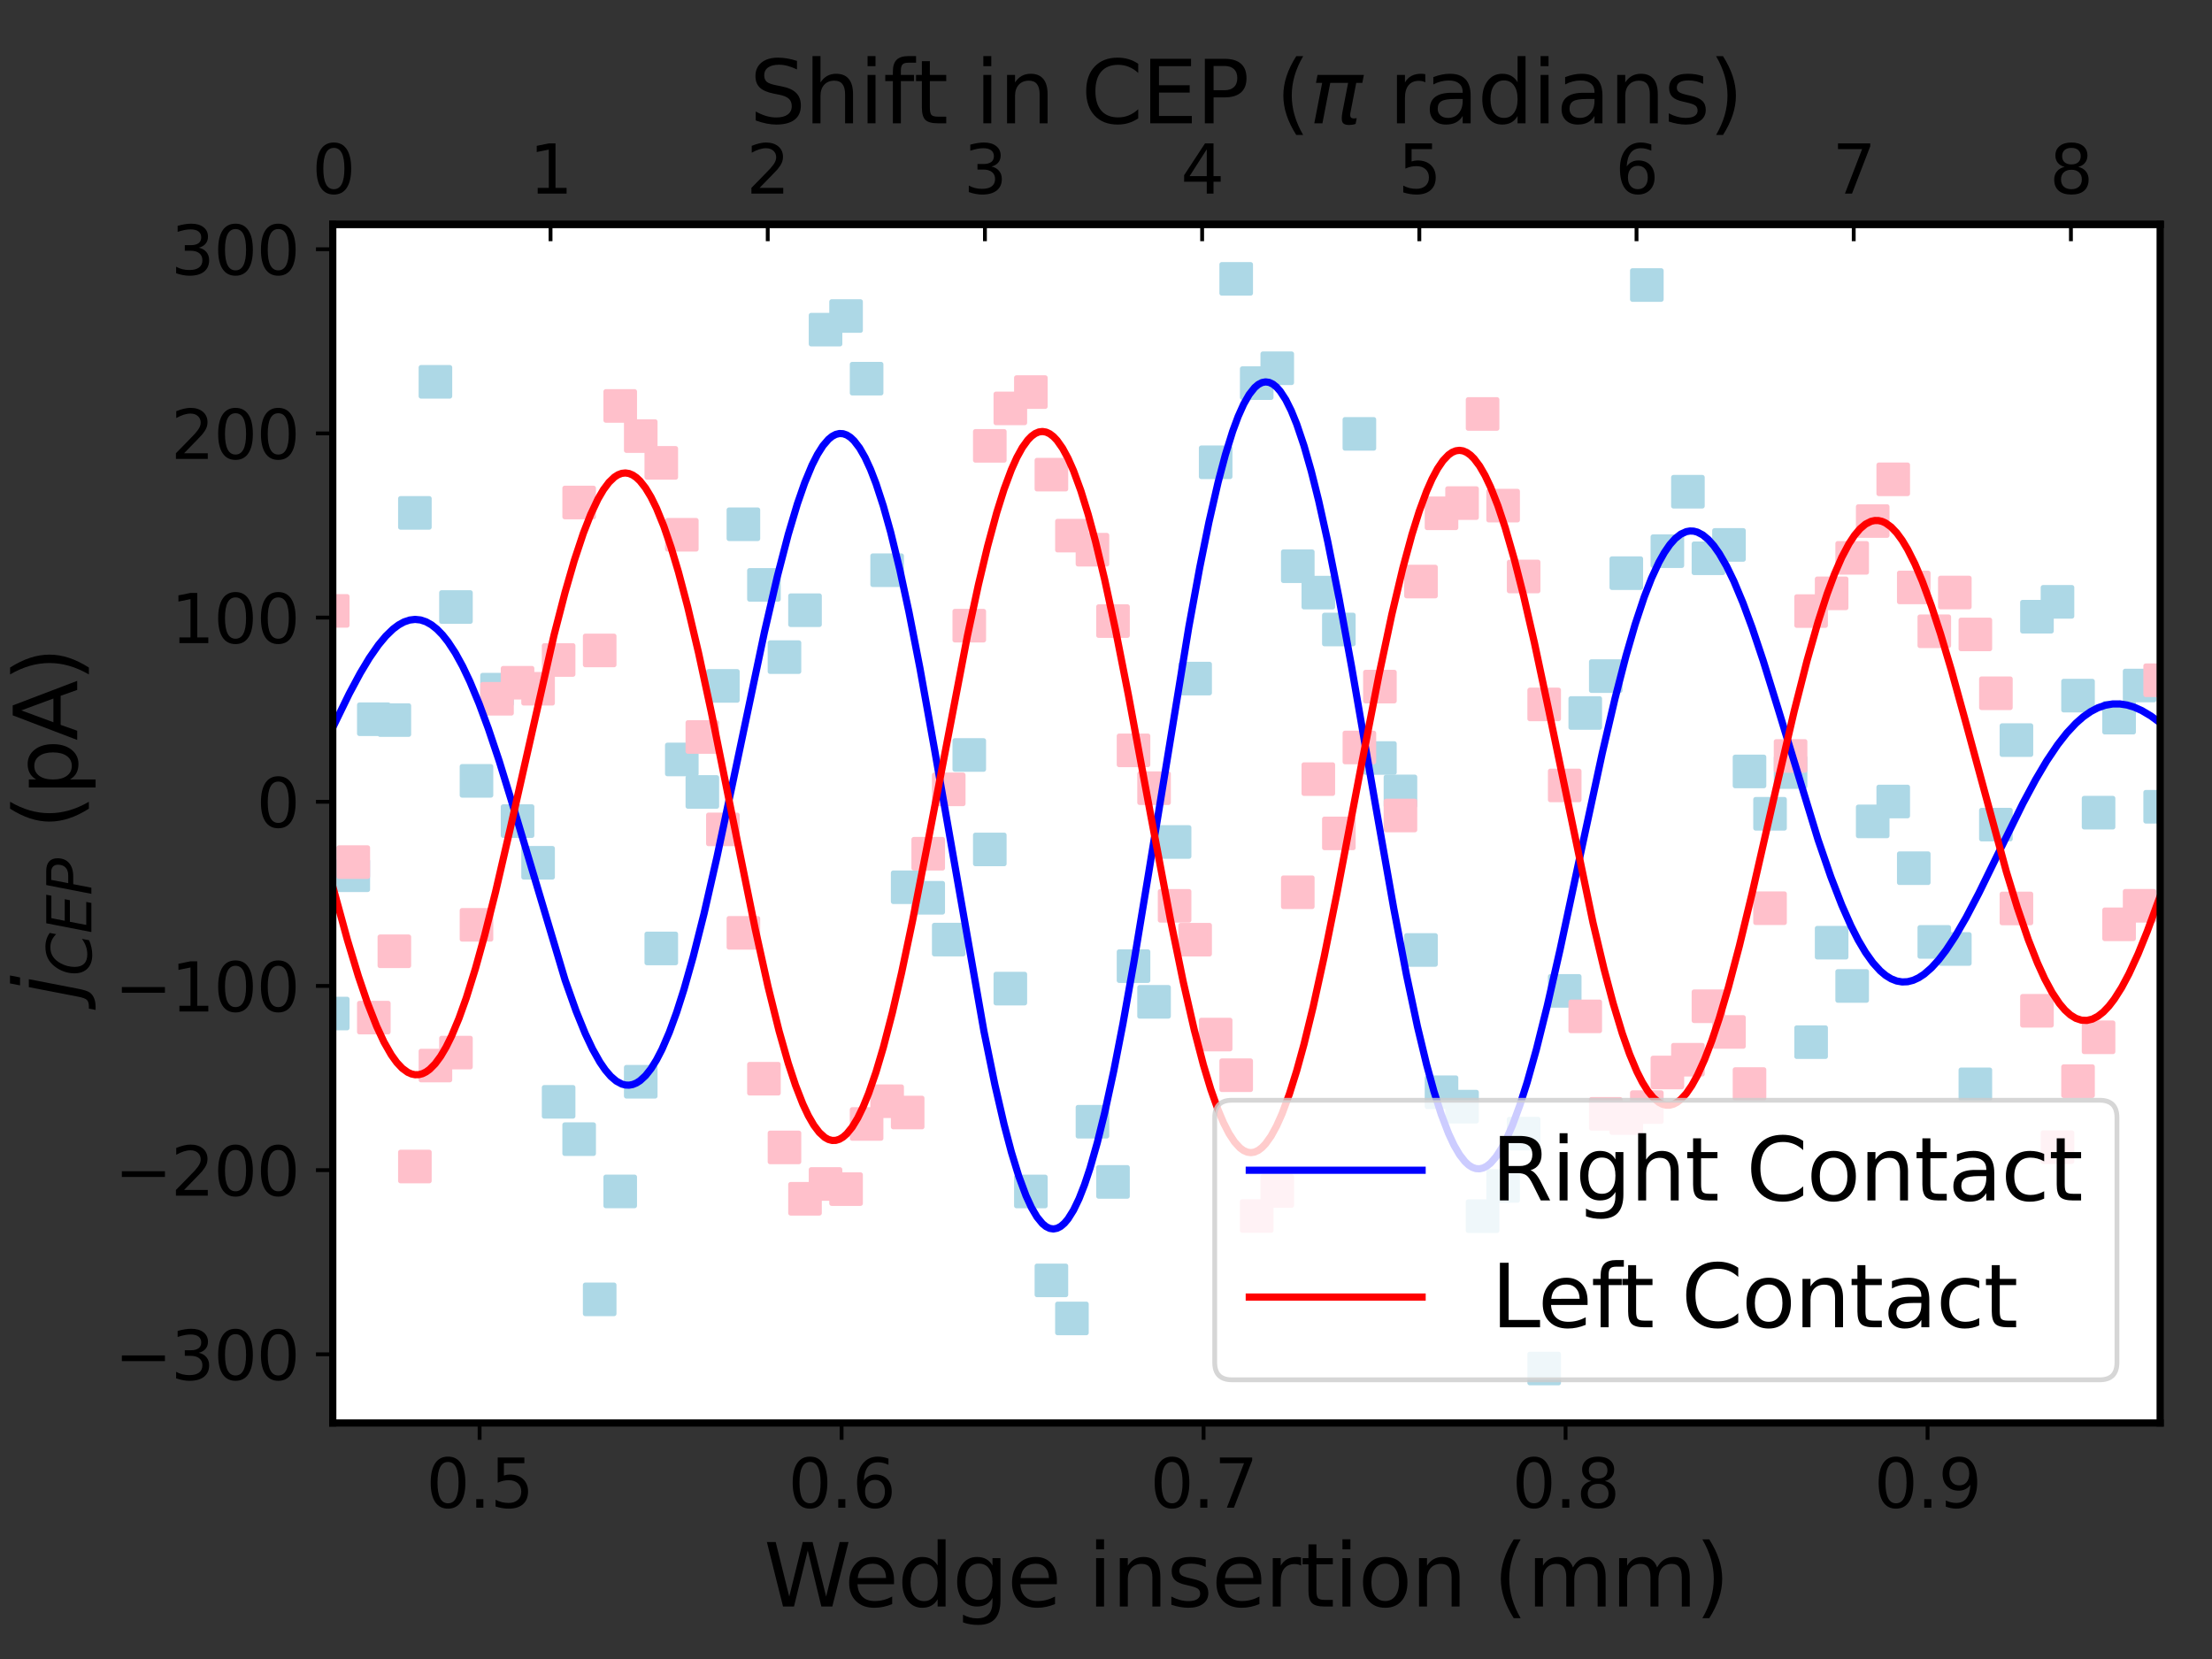 <?xml version="1.0" encoding="UTF-8" standalone="no"?>
<svg
   width="460.8pt"
   height="345.6pt"
   viewBox="0 0 460.8 345.6"
   version="1.1"
   id="svg333"
   sodipodi:docname="XScan_Phase_Curves.svg"
   inkscape:version="1.4.2 (f4327f4, 2025-05-13)"
   xmlns:inkscape="http://www.inkscape.org/namespaces/inkscape"
   xmlns:sodipodi="http://sodipodi.sourceforge.net/DTD/sodipodi-0.dtd"
   xmlns:xlink="http://www.w3.org/1999/xlink"
   xmlns="http://www.w3.org/2000/svg"
   xmlns:svg="http://www.w3.org/2000/svg"
   xmlns:rdf="http://www.w3.org/1999/02/22-rdf-syntax-ns#"
   xmlns:cc="http://creativecommons.org/ns#"
   xmlns:dc="http://purl.org/dc/elements/1.1/">
  <rect x="0" y="0" width="460.8" height="345.6" fill="#333333" stroke="none"/>
  <sodipodi:namedview
     id="namedview333"
     pagecolor="#ffffff"
     bordercolor="#000000"
     borderopacity="0.25"
     inkscape:showpageshadow="2"
     inkscape:pageopacity="0.0"
     inkscape:pagecheckerboard="0"
     inkscape:deskcolor="#d1d1d1"
     inkscape:document-units="pt"
     inkscape:zoom="0.6360585"
     inkscape:cx="-55.812477"
     inkscape:cy="357.6715"
     inkscape:window-width="1920"
     inkscape:window-height="1009"
     inkscape:window-x="-8"
     inkscape:window-y="-8"
     inkscape:window-maximized="1"
     inkscape:current-layer="svg333" />
  <defs
     id="defs1">
    <style
       type="text/css"
       id="style1">*{stroke-linejoin: round; stroke-linecap: butt}</style>
  </defs>
  <g
     id="axes_1">
    <g
       id="patch_2">
      <path
         d="M 69.32,296.44 H 450 V 46.74 H 69.32 Z"
         style="fill:#ffffff"
         id="path2" />
    </g>
    <g
       id="axes_2">
      <g
         id="patch_3">
        <path
           d="M 69.32,46.74 H 450 v 0 z"
           style="fill:#ffffff"
           id="path3" />
      </g>
      <g
         id="matplotlib.axis_1">
        <g
           id="xtick_1">
          <g
             id="line2d_1">
            <defs
               id="defs3">
              <path
                 id="m801197de55"
                 d="M 0,0 V 3.5"
                 style="stroke:#000000;stroke-width:0.8" />
            </defs>
            <g
               id="g3">
              <use
                 xlink:href="#m801197de55"
                 x="69.442"
                 y="46.74"
                 style="stroke:#000000;stroke-width:0.8"
                 id="use3" />
            </g>
          </g>
          <g
             id="text_1">
            <!-- 0 -->
            <g
               transform="matrix(0.14,0,0,-0.14,64.988,40.328)"
               id="g4">
              <defs
                 id="defs4">
                <path
                   id="DejaVuSans-30"
                   d="m 2034,4250 q -487,0 -733,-480 -245,-479 -245,-1442 0,-959 245,-1439 246,-480 733,-480 491,0 736,480 246,480 246,1439 0,963 -246,1442 -245,480 -736,480 z m 0,500 q 785,0 1199,-621 414,-620 414,-1801 0,-1178 -414,-1799 -414,-620 -1199,-620 -784,0 -1198,620 -414,621 -414,1799 0,1181 414,1801 414,621 1198,621 z"
                   transform="scale(0.016)" />
              </defs>
              <use
                 xlink:href="#DejaVuSans-30"
                 id="use4" />
            </g>
          </g>
        </g>
        <g
           id="xtick_2">
          <g
             id="line2d_2">
            <g
               id="g5">
              <use
                 xlink:href="#m801197de55"
                 x="114.688"
                 y="46.74"
                 style="stroke:#000000;stroke-width:0.8"
                 id="use5" />
            </g>
          </g>
          <g
             id="text_2">
            <!-- 1 -->
            <g
               transform="matrix(0.14,0,0,-0.14,110.234,40.328)"
               id="g6">
              <defs
                 id="defs5">
                <path
                   id="DejaVuSans-31"
                   d="M 794,531 H 1825 V 4091 L 703,3866 v 575 l 1116,225 h 631 V 531 H 3481 V 0 H 794 Z"
                   transform="scale(0.016)" />
              </defs>
              <use
                 xlink:href="#DejaVuSans-31"
                 id="use6" />
            </g>
          </g>
        </g>
        <g
           id="xtick_3">
          <g
             id="line2d_3">
            <g
               id="g7">
              <use
                 xlink:href="#m801197de55"
                 x="159.934"
                 y="46.74"
                 style="stroke:#000000;stroke-width:0.8"
                 id="use7" />
            </g>
          </g>
          <g
             id="text_3">
            <!-- 2 -->
            <g
               transform="matrix(0.14,0,0,-0.14,155.48,40.328)"
               id="g8">
              <defs
                 id="defs7">
                <path
                   id="DejaVuSans-32"
                   d="M 1228,531 H 3431 V 0 H 469 v 531 q 359,372 979,998 621,627 780,809 303,340 423,576 121,236 121,464 0,372 -261,606 -261,235 -680,235 -297,0 -627,-103 -329,-103 -704,-313 v 638 q 381,153 712,231 332,78 607,78 725,0 1156,-363 431,-362 431,-968 0,-288 -108,-546 -107,-257 -392,-607 -78,-91 -497,-524 Q 1991,1309 1228,531 Z"
                   transform="scale(0.016)" />
              </defs>
              <use
                 xlink:href="#DejaVuSans-32"
                 id="use8" />
            </g>
          </g>
        </g>
        <g
           id="xtick_4">
          <g
             id="line2d_4">
            <g
               id="g9">
              <use
                 xlink:href="#m801197de55"
                 x="205.18"
                 y="46.74"
                 style="stroke:#000000;stroke-width:0.8"
                 id="use9" />
            </g>
          </g>
          <g
             id="text_4">
            <!-- 3 -->
            <g
               transform="matrix(0.14,0,0,-0.14,200.726,40.328)"
               id="g10">
              <defs
                 id="defs9">
                <path
                   id="DejaVuSans-33"
                   d="m 2597,2516 q 453,-97 707,-404 255,-306 255,-756 0,-690 -475,-1069 -475,-378 -1350,-378 -293,0 -604,58 -311,58 -642,174 v 609 q 262,-153 574,-231 313,-78 654,-78 593,0 904,234 311,234 311,681 0,413 -289,645 -289,233 -804,233 h -544 v 519 h 569 q 465,0 712,186 247,186 247,536 0,359 -255,551 -254,193 -729,193 -260,0 -557,-57 -297,-56 -653,-174 v 562 q 360,100 674,150 314,50 592,50 719,0 1137,-327 419,-326 419,-882 0,-388 -222,-655 -222,-267 -631,-370 z"
                   transform="scale(0.016)" />
              </defs>
              <use
                 xlink:href="#DejaVuSans-33"
                 id="use10" />
            </g>
          </g>
        </g>
        <g
           id="xtick_5">
          <g
             id="line2d_5">
            <g
               id="g11">
              <use
                 xlink:href="#m801197de55"
                 x="250.426"
                 y="46.74"
                 style="stroke:#000000;stroke-width:0.8"
                 id="use11" />
            </g>
          </g>
          <g
             id="text_5">
            <!-- 4 -->
            <g
               transform="matrix(0.14,0,0,-0.14,245.972,40.328)"
               id="g12">
              <defs
                 id="defs11">
                <path
                   id="DejaVuSans-34"
                   d="M 2419,4116 825,1625 h 1594 z m -166,550 h 794 V 1625 h 666 V 1100 H 3047 V 0 H 2419 V 1100 H 313 v 609 z"
                   transform="scale(0.016)" />
              </defs>
              <use
                 xlink:href="#DejaVuSans-34"
                 id="use12" />
            </g>
          </g>
        </g>
        <g
           id="xtick_6">
          <g
             id="line2d_6">
            <g
               id="g13">
              <use
                 xlink:href="#m801197de55"
                 x="295.672"
                 y="46.74"
                 style="stroke:#000000;stroke-width:0.8"
                 id="use13" />
            </g>
          </g>
          <g
             id="text_6">
            <!-- 5 -->
            <g
               transform="matrix(0.14,0,0,-0.14,291.218,40.328)"
               id="g14">
              <defs
                 id="defs13">
                <path
                   id="DejaVuSans-35"
                   d="M 691,4666 H 3169 V 4134 H 1269 V 2991 q 137,47 274,70 138,23 276,23 781,0 1237,-428 457,-428 457,-1159 Q 3513,744 3044,326 2575,-91 1722,-91 1428,-91 1123,-41 819,9 494,109 v 635 q 281,-153 581,-228 300,-75 634,-75 541,0 856,284 316,284 316,772 0,487 -316,771 -315,285 -856,285 -253,0 -505,-56 -251,-56 -513,-175 z"
                   transform="scale(0.016)" />
              </defs>
              <use
                 xlink:href="#DejaVuSans-35"
                 id="use14" />
            </g>
          </g>
        </g>
        <g
           id="xtick_7">
          <g
             id="line2d_7">
            <g
               id="g15">
              <use
                 xlink:href="#m801197de55"
                 x="340.918"
                 y="46.74"
                 style="stroke:#000000;stroke-width:0.8"
                 id="use15" />
            </g>
          </g>
          <g
             id="text_7">
            <!-- 6 -->
            <g
               transform="matrix(0.14,0,0,-0.14,336.464,40.328)"
               id="g16">
              <defs
                 id="defs15">
                <path
                   id="DejaVuSans-36"
                   d="m 2113,2584 q -425,0 -674,-291 -248,-290 -248,-796 0,-503 248,-796 249,-292 674,-292 425,0 673,292 248,293 248,796 0,506 -248,796 -248,291 -673,291 z m 1253,1979 v -575 q -238,112 -480,171 -242,60 -480,60 -625,0 -955,-422 -329,-422 -376,-1275 184,272 462,417 279,145 613,145 703,0 1111,-427 408,-426 408,-1160 0,-719 -425,-1154 -425,-434 -1131,-434 -810,0 -1238,620 -428,621 -428,1799 0,1106 525,1764 525,658 1409,658 238,0 480,-47 242,-47 505,-140 z"
                   transform="scale(0.016)" />
              </defs>
              <use
                 xlink:href="#DejaVuSans-36"
                 id="use16" />
            </g>
          </g>
        </g>
        <g
           id="xtick_8">
          <g
             id="line2d_8">
            <g
               id="g17">
              <use
                 xlink:href="#m801197de55"
                 x="386.164"
                 y="46.74"
                 style="stroke:#000000;stroke-width:0.8"
                 id="use17" />
            </g>
          </g>
          <g
             id="text_8">
            <!-- 7 -->
            <g
               transform="matrix(0.14,0,0,-0.14,381.71,40.328)"
               id="g18">
              <defs
                 id="defs17">
                <path
                   id="DejaVuSans-37"
                   d="M 525,4666 H 3525 V 4397 L 1831,0 H 1172 L 2766,4134 H 525 Z"
                   transform="scale(0.016)" />
              </defs>
              <use
                 xlink:href="#DejaVuSans-37"
                 id="use18" />
            </g>
          </g>
        </g>
        <g
           id="xtick_9">
          <g
             id="line2d_9">
            <g
               id="g19">
              <use
                 xlink:href="#m801197de55"
                 x="431.41"
                 y="46.74"
                 style="stroke:#000000;stroke-width:0.8"
                 id="use19" />
            </g>
          </g>
          <g
             id="text_9">
            <!-- 8 -->
            <g
               transform="matrix(0.14,0,0,-0.14,426.956,40.328)"
               id="g20">
              <defs
                 id="defs19">
                <path
                   id="DejaVuSans-38"
                   d="m 2034,2216 q -450,0 -708,-241 -257,-241 -257,-662 0,-422 257,-663 258,-241 708,-241 450,0 709,242 260,243 260,662 0,421 -258,662 -257,241 -711,241 z m -631,268 q -406,100 -633,378 -226,279 -226,679 0,559 398,884 399,325 1092,325 697,0 1094,-325 397,-325 397,-884 0,-400 -227,-679 -226,-278 -629,-378 456,-106 710,-416 255,-309 255,-755 Q 3634,634 3220,271 2806,-91 2034,-91 1263,-91 848,271 434,634 434,1313 q 0,446 256,755 257,310 713,416 z m -231,997 q 0,-362 226,-565 227,-203 636,-203 407,0 636,203 230,203 230,565 0,363 -230,566 -229,203 -636,203 -409,0 -636,-203 -226,-203 -226,-566 z"
                   transform="scale(0.016)" />
              </defs>
              <use
                 xlink:href="#DejaVuSans-38"
                 id="use20" />
            </g>
          </g>
        </g>
        <g
           id="text_10">
          <!-- Shift in CEP ($\pi$ radians) -->
          <g
             transform="matrix(0.18,0,0,-0.18,156.16,25.691)"
             id="g44">
            <defs
               id="defs20">
              <path
                 id="DejaVuSans-53"
                 d="m 3425,4513 v -616 q -359,172 -678,256 -319,85 -616,85 -515,0 -795,-200 -280,-200 -280,-569 0,-310 186,-468 186,-157 705,-254 l 381,-78 q 706,-135 1042,-474 336,-339 336,-907 0,-679 -455,-1029 -454,-350 -1332,-350 -331,0 -705,75 -373,75 -773,222 v 650 q 384,-215 753,-325 369,-109 725,-109 540,0 834,212 294,213 294,607 0,343 -211,537 -211,194 -692,291 l -385,75 q -706,140 -1022,440 -315,300 -315,835 0,619 436,975 436,356 1201,356 329,0 669,-60 341,-59 697,-177 z"
                 transform="scale(0.016)" />
              <path
                 id="DejaVuSans-68"
                 d="M 3513,2113 V 0 h -575 v 2094 q 0,497 -194,743 -194,247 -581,247 -466,0 -735,-297 -269,-296 -269,-809 V 0 H 581 v 4863 h 578 V 2956 q 207,316 486,472 280,156 646,156 603,0 912,-373 310,-373 310,-1098 z"
                 transform="scale(0.016)" />
              <path
                 id="DejaVuSans-69"
                 d="m 603,3500 h 575 V 0 H 603 Z m 0,1363 h 575 V 4134 H 603 Z"
                 transform="scale(0.016)" />
              <path
                 id="DejaVuSans-66"
                 d="m 2375,4863 v -479 h -550 q -309,0 -430,-125 -120,-125 -120,-450 v -309 h 947 V 3053 H 1275 V 0 H 697 V 3053 H 147 v 447 h 550 v 244 q 0,584 272,851 272,268 862,268 z"
                 transform="scale(0.016)" />
              <path
                 id="DejaVuSans-74"
                 d="M 1172,4494 V 3500 H 2356 V 3053 H 1172 V 1153 q 0,-428 117,-550 117,-122 477,-122 h 590 V 0 H 1766 Q 1100,0 847,248 594,497 594,1153 V 3053 H 172 v 447 h 422 v 994 z"
                 transform="scale(0.016)" />
              <path
                 id="DejaVuSans-20"
                 transform="scale(0.016)"
                 d="" />
              <path
                 id="DejaVuSans-6e"
                 d="M 3513,2113 V 0 h -575 v 2094 q 0,497 -194,743 -194,247 -581,247 -466,0 -735,-297 -269,-296 -269,-809 V 0 H 581 v 3500 h 578 v -544 q 207,316 486,472 280,156 646,156 603,0 912,-373 310,-373 310,-1098 z"
                 transform="scale(0.016)" />
              <path
                 id="DejaVuSans-43"
                 d="m 4122,4306 v -665 q -319,297 -680,443 -361,147 -767,147 -800,0 -1225,-489 -425,-489 -425,-1414 0,-922 425,-1411 425,-489 1225,-489 406,0 767,147 361,147 680,444 V 359 Q 3791,134 3420,21 3050,-91 2638,-91 1578,-91 968,557 359,1206 359,2328 q 0,1125 609,1773 610,649 1670,649 418,0 788,-111 371,-111 696,-333 z"
                 transform="scale(0.016)" />
              <path
                 id="DejaVuSans-45"
                 d="M 628,4666 H 3578 V 4134 H 1259 V 2753 H 3481 V 2222 H 1259 V 531 H 3634 V 0 H 628 Z"
                 transform="scale(0.016)" />
              <path
                 id="DejaVuSans-50"
                 d="M 1259,4147 V 2394 h 794 q 441,0 681,228 241,228 241,650 0,419 -241,647 -240,228 -681,228 z m -631,519 h 1425 q 785,0 1186,-355 402,-355 402,-1039 0,-691 -402,-1044 -401,-353 -1186,-353 H 1259 V 0 H 628 Z"
                 transform="scale(0.016)" />
              <path
                 id="DejaVuSans-28"
                 d="m 1984,4856 q -418,-718 -622,-1422 -203,-703 -203,-1425 0,-721 205,-1429 205,-708 620,-1424 h -500 q -468,735 -701,1444 -233,709 -233,1409 0,697 231,1403 232,707 703,1444 z"
                 transform="scale(0.016)" />
              <path
                 id="DejaVuSans-Oblique-3c0"
                 d="M 584,3500 H 3938 L 3825,2925 H 3384 L 2966,775 q -44,-225 15,-325 57,-97 228,-97 47,0 116,10 72,6 94,9 l -81,-416 q -116,-40 -235,-59 -122,-19 -237,-19 -375,0 -478,203 -104,207 3,757 l 406,2087 H 1506 L 938,0 H 350 L 919,2925 H 472 Z"
                 transform="scale(0.016)" />
              <path
                 id="DejaVuSans-72"
                 d="m 2631,2963 q -97,56 -211,82 -114,27 -251,27 -488,0 -749,-317 -261,-317 -261,-911 V 0 H 581 v 3500 h 578 v -544 q 182,319 472,473 291,155 707,155 59,0 131,-8 72,-7 159,-23 z"
                 transform="scale(0.016)" />
              <path
                 id="DejaVuSans-61"
                 d="m 2194,1759 q -697,0 -966,-159 -269,-159 -269,-544 0,-306 202,-486 202,-179 548,-179 479,0 768,339 289,339 289,901 v 128 z m 1147,238 V 0 H 2766 V 531 Q 2569,213 2275,61 1981,-91 1556,-91 q -537,0 -855,302 -317,302 -317,808 0,590 395,890 396,300 1180,300 h 807 v 57 q 0,397 -261,614 -261,217 -733,217 -300,0 -585,-72 -284,-72 -546,-216 v 532 q 315,122 612,182 297,61 578,61 760,0 1135,-394 375,-393 375,-1193 z"
                 transform="scale(0.016)" />
              <path
                 id="DejaVuSans-64"
                 d="m 2906,2969 v 1894 h 575 V 0 H 2906 V 525 Q 2725,213 2448,61 2172,-91 1784,-91 1150,-91 751,415 353,922 353,1747 q 0,825 398,1331 399,506 1033,506 388,0 664,-152 277,-151 458,-463 z M 947,1747 q 0,-634 261,-995 261,-361 717,-361 456,0 718,361 263,361 263,995 0,634 -263,995 -262,361 -718,361 -456,0 -717,-361 -261,-361 -261,-995 z"
                 transform="scale(0.016)" />
              <path
                 id="DejaVuSans-73"
                 d="m 2834,3397 v -544 q -243,125 -506,187 -262,63 -544,63 -428,0 -642,-131 -214,-131 -214,-394 0,-200 153,-314 153,-114 616,-217 l 197,-44 q 612,-131 870,-370 258,-239 258,-667 0,-488 -386,-773 Q 2250,-91 1575,-91 1294,-91 989,-36 684,19 347,128 v 594 q 319,-166 628,-249 309,-82 613,-82 406,0 624,139 219,139 219,392 0,234 -158,359 -157,125 -692,241 l -200,47 q -534,112 -772,345 -237,233 -237,639 0,494 350,762 350,269 994,269 318,0 599,-47 282,-46 519,-140 z"
                 transform="scale(0.016)" />
              <path
                 id="DejaVuSans-29"
                 d="m 513,4856 h 500 q 468,-737 701,-1444 233,-706 233,-1403 0,-700 -233,-1409 -233,-709 -701,-1444 H 513 q 415,716 620,1424 205,708 205,1429 0,722 -205,1425 -205,704 -620,1422 z"
                 transform="scale(0.016)" />
            </defs>
            <use
               xlink:href="#DejaVuSans-53"
               transform="translate(0,0.016)"
               id="use21" />
            <use
               xlink:href="#DejaVuSans-68"
               transform="translate(63.477,0.016)"
               id="use22" />
            <use
               xlink:href="#DejaVuSans-69"
               transform="translate(126.855,0.016)"
               id="use23" />
            <use
               xlink:href="#DejaVuSans-66"
               transform="translate(154.639,0.016)"
               id="use24" />
            <use
               xlink:href="#DejaVuSans-74"
               transform="translate(189.844,0.016)"
               id="use25" />
            <use
               xlink:href="#DejaVuSans-20"
               transform="translate(229.053,0.016)"
               id="use26" />
            <use
               xlink:href="#DejaVuSans-69"
               transform="translate(260.84,0.016)"
               id="use27" />
            <use
               xlink:href="#DejaVuSans-6e"
               transform="translate(288.623,0.016)"
               id="use28" />
            <use
               xlink:href="#DejaVuSans-20"
               transform="translate(352.002,0.016)"
               id="use29" />
            <use
               xlink:href="#DejaVuSans-43"
               transform="translate(383.789,0.016)"
               id="use30" />
            <use
               xlink:href="#DejaVuSans-45"
               transform="translate(453.613,0.016)"
               id="use31" />
            <use
               xlink:href="#DejaVuSans-50"
               transform="translate(516.797,0.016)"
               id="use32" />
            <use
               xlink:href="#DejaVuSans-20"
               transform="translate(577.1,0.016)"
               id="use33" />
            <use
               xlink:href="#DejaVuSans-28"
               transform="translate(608.887,0.016)"
               id="use34" />
            <use
               xlink:href="#DejaVuSans-Oblique-3c0"
               transform="translate(647.9,0.016)"
               id="use35" />
            <use
               xlink:href="#DejaVuSans-20"
               transform="translate(708.105,0.016)"
               id="use36" />
            <use
               xlink:href="#DejaVuSans-72"
               transform="translate(739.893,0.016)"
               id="use37" />
            <use
               xlink:href="#DejaVuSans-61"
               transform="translate(781.006,0.016)"
               id="use38" />
            <use
               xlink:href="#DejaVuSans-64"
               transform="translate(842.285,0.016)"
               id="use39" />
            <use
               xlink:href="#DejaVuSans-69"
               transform="translate(905.762,0.016)"
               id="use40" />
            <use
               xlink:href="#DejaVuSans-61"
               transform="translate(933.545,0.016)"
               id="use41" />
            <use
               xlink:href="#DejaVuSans-6e"
               transform="translate(994.824,0.016)"
               id="use42" />
            <use
               xlink:href="#DejaVuSans-73"
               transform="translate(1058.203,0.016)"
               id="use43" />
            <use
               xlink:href="#DejaVuSans-29"
               transform="translate(1110.303,0.016)"
               id="use44" />
          </g>
        </g>
      </g>
      <g
         id="matplotlib.axis_2" />
      <g
         id="patch_4">
        <path
           d="M 69.32,46.74 H 450"
           style="fill:none;stroke:#000000;stroke-width:1.5;stroke-linecap:square;stroke-linejoin:miter"
           id="path44" />
      </g>
    </g>
    <g
       id="PathCollection_1">
      <defs
         id="defs44">
        <path
           id="m578e18f044"
           d="M -3,3 H 3 V -3 H -3 Z"
           style="stroke:#add8e6" />
      </defs>
      <g
         clip-path="url(#pf879f5c812)"
         id="g134">
        <use
           xlink:href="#m578e18f044"
           x="69.32"
           y="211.138"
           style="fill:#add8e6;stroke:#add8e6"
           id="use45" />
        <use
           xlink:href="#m578e18f044"
           x="73.597"
           y="182.327"
           style="fill:#add8e6;stroke:#add8e6"
           id="use46" />
        <use
           xlink:href="#m578e18f044"
           x="77.875"
           y="149.83"
           style="fill:#add8e6;stroke:#add8e6"
           id="use47" />
        <use
           xlink:href="#m578e18f044"
           x="82.152"
           y="150.006"
           style="fill:#add8e6;stroke:#add8e6"
           id="use48" />
        <use
           xlink:href="#m578e18f044"
           x="86.429"
           y="106.844"
           style="fill:#add8e6;stroke:#add8e6"
           id="use49" />
        <use
           xlink:href="#m578e18f044"
           x="90.707"
           y="79.542"
           style="fill:#add8e6;stroke:#add8e6"
           id="use50" />
        <use
           xlink:href="#m578e18f044"
           x="94.984"
           y="126.454"
           style="fill:#add8e6;stroke:#add8e6"
           id="use51" />
        <use
           xlink:href="#m578e18f044"
           x="99.261"
           y="162.666"
           style="fill:#add8e6;stroke:#add8e6"
           id="use52" />
        <use
           xlink:href="#m578e18f044"
           x="103.538"
           y="143.666"
           style="fill:#add8e6;stroke:#add8e6"
           id="use53" />
        <use
           xlink:href="#m578e18f044"
           x="107.816"
           y="171.051"
           style="fill:#add8e6;stroke:#add8e6"
           id="use54" />
        <use
           xlink:href="#m578e18f044"
           x="112.093"
           y="179.734"
           style="fill:#add8e6;stroke:#add8e6"
           id="use55" />
        <use
           xlink:href="#m578e18f044"
           x="116.37"
           y="229.532"
           style="fill:#add8e6;stroke:#add8e6"
           id="use56" />
        <use
           xlink:href="#m578e18f044"
           x="120.648"
           y="237.309"
           style="fill:#add8e6;stroke:#add8e6"
           id="use57" />
        <use
           xlink:href="#m578e18f044"
           x="124.925"
           y="270.68"
           style="fill:#add8e6;stroke:#add8e6"
           id="use58" />
        <use
           xlink:href="#m578e18f044"
           x="129.202"
           y="248.193"
           style="fill:#add8e6;stroke:#add8e6"
           id="use59" />
        <use
           xlink:href="#m578e18f044"
           x="133.48"
           y="225.349"
           style="fill:#add8e6;stroke:#add8e6"
           id="use60" />
        <use
           xlink:href="#m578e18f044"
           x="137.757"
           y="197.576"
           style="fill:#add8e6;stroke:#add8e6"
           id="use61" />
        <use
           xlink:href="#m578e18f044"
           x="142.034"
           y="158.211"
           style="fill:#add8e6;stroke:#add8e6"
           id="use62" />
        <use
           xlink:href="#m578e18f044"
           x="146.311"
           y="164.979"
           style="fill:#add8e6;stroke:#add8e6"
           id="use63" />
        <use
           xlink:href="#m578e18f044"
           x="150.589"
           y="142.888"
           style="fill:#add8e6;stroke:#add8e6"
           id="use64" />
        <use
           xlink:href="#m578e18f044"
           x="154.866"
           y="109.213"
           style="fill:#add8e6;stroke:#add8e6"
           id="use65" />
        <use
           xlink:href="#m578e18f044"
           x="159.143"
           y="121.84"
           style="fill:#add8e6;stroke:#add8e6"
           id="use66" />
        <use
           xlink:href="#m578e18f044"
           x="163.421"
           y="136.891"
           style="fill:#add8e6;stroke:#add8e6"
           id="use67" />
        <use
           xlink:href="#m578e18f044"
           x="167.698"
           y="127.118"
           style="fill:#add8e6;stroke:#add8e6"
           id="use68" />
        <use
           xlink:href="#m578e18f044"
           x="171.975"
           y="68.673"
           style="fill:#add8e6;stroke:#add8e6"
           id="use69" />
        <use
           xlink:href="#m578e18f044"
           x="176.253"
           y="65.835"
           style="fill:#add8e6;stroke:#add8e6"
           id="use70" />
        <use
           xlink:href="#m578e18f044"
           x="180.53"
           y="78.881"
           style="fill:#add8e6;stroke:#add8e6"
           id="use71" />
        <use
           xlink:href="#m578e18f044"
           x="184.807"
           y="118.786"
           style="fill:#add8e6;stroke:#add8e6"
           id="use72" />
        <use
           xlink:href="#m578e18f044"
           x="189.084"
           y="184.829"
           style="fill:#add8e6;stroke:#add8e6"
           id="use73" />
        <use
           xlink:href="#m578e18f044"
           x="193.362"
           y="187.022"
           style="fill:#add8e6;stroke:#add8e6"
           id="use74" />
        <use
           xlink:href="#m578e18f044"
           x="197.639"
           y="195.736"
           style="fill:#add8e6;stroke:#add8e6"
           id="use75" />
        <use
           xlink:href="#m578e18f044"
           x="201.916"
           y="157.275"
           style="fill:#add8e6;stroke:#add8e6"
           id="use76" />
        <use
           xlink:href="#m578e18f044"
           x="206.194"
           y="176.951"
           style="fill:#add8e6;stroke:#add8e6"
           id="use77" />
        <use
           xlink:href="#m578e18f044"
           x="210.471"
           y="205.943"
           style="fill:#add8e6;stroke:#add8e6"
           id="use78" />
        <use
           xlink:href="#m578e18f044"
           x="214.748"
           y="248.203"
           style="fill:#add8e6;stroke:#add8e6"
           id="use79" />
        <use
           xlink:href="#m578e18f044"
           x="219.026"
           y="266.728"
           style="fill:#add8e6;stroke:#add8e6"
           id="use80" />
        <use
           xlink:href="#m578e18f044"
           x="223.303"
           y="274.653"
           style="fill:#add8e6;stroke:#add8e6"
           id="use81" />
        <use
           xlink:href="#m578e18f044"
           x="227.58"
           y="233.673"
           style="fill:#add8e6;stroke:#add8e6"
           id="use82" />
        <use
           xlink:href="#m578e18f044"
           x="231.858"
           y="246.213"
           style="fill:#add8e6;stroke:#add8e6"
           id="use83" />
        <use
           xlink:href="#m578e18f044"
           x="236.135"
           y="201.264"
           style="fill:#add8e6;stroke:#add8e6"
           id="use84" />
        <use
           xlink:href="#m578e18f044"
           x="240.412"
           y="208.697"
           style="fill:#add8e6;stroke:#add8e6"
           id="use85" />
        <use
           xlink:href="#m578e18f044"
           x="244.689"
           y="175.4"
           style="fill:#add8e6;stroke:#add8e6"
           id="use86" />
        <use
           xlink:href="#m578e18f044"
           x="248.967"
           y="141.359"
           style="fill:#add8e6;stroke:#add8e6"
           id="use87" />
        <use
           xlink:href="#m578e18f044"
           x="253.244"
           y="96.303"
           style="fill:#add8e6;stroke:#add8e6"
           id="use88" />
        <use
           xlink:href="#m578e18f044"
           x="257.521"
           y="58.09"
           style="fill:#add8e6;stroke:#add8e6"
           id="use89" />
        <use
           xlink:href="#m578e18f044"
           x="261.799"
           y="79.812"
           style="fill:#add8e6;stroke:#add8e6"
           id="use90" />
        <use
           xlink:href="#m578e18f044"
           x="266.076"
           y="76.713"
           style="fill:#add8e6;stroke:#add8e6"
           id="use91" />
        <use
           xlink:href="#m578e18f044"
           x="270.353"
           y="117.956"
           style="fill:#add8e6;stroke:#add8e6"
           id="use92" />
        <use
           xlink:href="#m578e18f044"
           x="274.631"
           y="123.452"
           style="fill:#add8e6;stroke:#add8e6"
           id="use93" />
        <use
           xlink:href="#m578e18f044"
           x="278.908"
           y="131.139"
           style="fill:#add8e6;stroke:#add8e6"
           id="use94" />
        <use
           xlink:href="#m578e18f044"
           x="283.185"
           y="90.384"
           style="fill:#add8e6;stroke:#add8e6"
           id="use95" />
        <use
           xlink:href="#m578e18f044"
           x="287.462"
           y="157.909"
           style="fill:#add8e6;stroke:#add8e6"
           id="use96" />
        <use
           xlink:href="#m578e18f044"
           x="291.74"
           y="164.87"
           style="fill:#add8e6;stroke:#add8e6"
           id="use97" />
        <use
           xlink:href="#m578e18f044"
           x="296.017"
           y="197.897"
           style="fill:#add8e6;stroke:#add8e6"
           id="use98" />
        <use
           xlink:href="#m578e18f044"
           x="300.294"
           y="227.529"
           style="fill:#add8e6;stroke:#add8e6"
           id="use99" />
        <use
           xlink:href="#m578e18f044"
           x="304.572"
           y="230.534"
           style="fill:#add8e6;stroke:#add8e6"
           id="use100" />
        <use
           xlink:href="#m578e18f044"
           x="308.849"
           y="253.35"
           style="fill:#add8e6;stroke:#add8e6"
           id="use101" />
        <use
           xlink:href="#m578e18f044"
           x="313.126"
           y="247.058"
           style="fill:#add8e6;stroke:#add8e6"
           id="use102" />
        <use
           xlink:href="#m578e18f044"
           x="317.404"
           y="236.155"
           style="fill:#add8e6;stroke:#add8e6"
           id="use103" />
        <use
           xlink:href="#m578e18f044"
           x="321.681"
           y="285.09"
           style="fill:#add8e6;stroke:#add8e6"
           id="use104" />
        <use
           xlink:href="#m578e18f044"
           x="325.958"
           y="206.42"
           style="fill:#add8e6;stroke:#add8e6"
           id="use105" />
        <use
           xlink:href="#m578e18f044"
           x="330.236"
           y="148.532"
           style="fill:#add8e6;stroke:#add8e6"
           id="use106" />
        <use
           xlink:href="#m578e18f044"
           x="334.513"
           y="140.845"
           style="fill:#add8e6;stroke:#add8e6"
           id="use107" />
        <use
           xlink:href="#m578e18f044"
           x="338.79"
           y="119.4"
           style="fill:#add8e6;stroke:#add8e6"
           id="use108" />
        <use
           xlink:href="#m578e18f044"
           x="343.067"
           y="59.374"
           style="fill:#add8e6;stroke:#add8e6"
           id="use109" />
        <use
           xlink:href="#m578e18f044"
           x="347.345"
           y="114.821"
           style="fill:#add8e6;stroke:#add8e6"
           id="use110" />
        <use
           xlink:href="#m578e18f044"
           x="351.622"
           y="102.436"
           style="fill:#add8e6;stroke:#add8e6"
           id="use111" />
        <use
           xlink:href="#m578e18f044"
           x="355.899"
           y="116.3"
           style="fill:#add8e6;stroke:#add8e6"
           id="use112" />
        <use
           xlink:href="#m578e18f044"
           x="360.177"
           y="113.519"
           style="fill:#add8e6;stroke:#add8e6"
           id="use113" />
        <use
           xlink:href="#m578e18f044"
           x="364.454"
           y="160.706"
           style="fill:#add8e6;stroke:#add8e6"
           id="use114" />
        <use
           xlink:href="#m578e18f044"
           x="368.731"
           y="169.526"
           style="fill:#add8e6;stroke:#add8e6"
           id="use115" />
        <use
           xlink:href="#m578e18f044"
           x="373.009"
           y="160.832"
           style="fill:#add8e6;stroke:#add8e6"
           id="use116" />
        <use
           xlink:href="#m578e18f044"
           x="377.286"
           y="217.099"
           style="fill:#add8e6;stroke:#add8e6"
           id="use117" />
        <use
           xlink:href="#m578e18f044"
           x="381.563"
           y="196.378"
           style="fill:#add8e6;stroke:#add8e6"
           id="use118" />
        <use
           xlink:href="#m578e18f044"
           x="385.84"
           y="205.392"
           style="fill:#add8e6;stroke:#add8e6"
           id="use119" />
        <use
           xlink:href="#m578e18f044"
           x="390.118"
           y="171.112"
           style="fill:#add8e6;stroke:#add8e6"
           id="use120" />
        <use
           xlink:href="#m578e18f044"
           x="394.395"
           y="166.968"
           style="fill:#add8e6;stroke:#add8e6"
           id="use121" />
        <use
           xlink:href="#m578e18f044"
           x="398.672"
           y="180.862"
           style="fill:#add8e6;stroke:#add8e6"
           id="use122" />
        <use
           xlink:href="#m578e18f044"
           x="402.95"
           y="196.218"
           style="fill:#add8e6;stroke:#add8e6"
           id="use123" />
        <use
           xlink:href="#m578e18f044"
           x="407.227"
           y="197.691"
           style="fill:#add8e6;stroke:#add8e6"
           id="use124" />
        <use
           xlink:href="#m578e18f044"
           x="411.504"
           y="225.887"
           style="fill:#add8e6;stroke:#add8e6"
           id="use125" />
        <use
           xlink:href="#m578e18f044"
           x="415.782"
           y="171.782"
           style="fill:#add8e6;stroke:#add8e6"
           id="use126" />
        <use
           xlink:href="#m578e18f044"
           x="420.059"
           y="154.178"
           style="fill:#add8e6;stroke:#add8e6"
           id="use127" />
        <use
           xlink:href="#m578e18f044"
           x="424.336"
           y="128.47"
           style="fill:#add8e6;stroke:#add8e6"
           id="use128" />
        <use
           xlink:href="#m578e18f044"
           x="428.613"
           y="125.371"
           style="fill:#add8e6;stroke:#add8e6"
           id="use129" />
        <use
           xlink:href="#m578e18f044"
           x="432.891"
           y="144.912"
           style="fill:#add8e6;stroke:#add8e6"
           id="use130" />
        <use
           xlink:href="#m578e18f044"
           x="437.168"
           y="169.294"
           style="fill:#add8e6;stroke:#add8e6"
           id="use131" />
        <use
           xlink:href="#m578e18f044"
           x="441.445"
           y="149.504"
           style="fill:#add8e6;stroke:#add8e6"
           id="use132" />
        <use
           xlink:href="#m578e18f044"
           x="445.723"
           y="142.806"
           style="fill:#add8e6;stroke:#add8e6"
           id="use133" />
        <use
           xlink:href="#m578e18f044"
           x="450"
           y="168.06"
           style="fill:#add8e6;stroke:#add8e6"
           id="use134" />
      </g>
    </g>
    <g
       id="PathCollection_2">
      <defs
         id="defs134">
        <path
           id="mf417e2cae5"
           d="M -3,3 H 3 V -3 H -3 Z"
           style="stroke:#ffc0cb" />
      </defs>
      <g
         clip-path="url(#pf879f5c812)"
         id="g224">
        <use
           xlink:href="#mf417e2cae5"
           x="69.32"
           y="127.259"
           style="fill:#ffc0cb;stroke:#ffc0cb"
           id="use135" />
        <use
           xlink:href="#mf417e2cae5"
           x="73.597"
           y="179.59"
           style="fill:#ffc0cb;stroke:#ffc0cb"
           id="use136" />
        <use
           xlink:href="#mf417e2cae5"
           x="77.875"
           y="211.987"
           style="fill:#ffc0cb;stroke:#ffc0cb"
           id="use137" />
        <use
           xlink:href="#mf417e2cae5"
           x="82.152"
           y="198.172"
           style="fill:#ffc0cb;stroke:#ffc0cb"
           id="use138" />
        <use
           xlink:href="#mf417e2cae5"
           x="86.429"
           y="243.008"
           style="fill:#ffc0cb;stroke:#ffc0cb"
           id="use139" />
        <use
           xlink:href="#mf417e2cae5"
           x="90.707"
           y="221.976"
           style="fill:#ffc0cb;stroke:#ffc0cb"
           id="use140" />
        <use
           xlink:href="#mf417e2cae5"
           x="94.984"
           y="219.273"
           style="fill:#ffc0cb;stroke:#ffc0cb"
           id="use141" />
        <use
           xlink:href="#mf417e2cae5"
           x="99.261"
           y="192.658"
           style="fill:#ffc0cb;stroke:#ffc0cb"
           id="use142" />
        <use
           xlink:href="#mf417e2cae5"
           x="103.538"
           y="145.568"
           style="fill:#ffc0cb;stroke:#ffc0cb"
           id="use143" />
        <use
           xlink:href="#mf417e2cae5"
           x="107.816"
           y="142.229"
           style="fill:#ffc0cb;stroke:#ffc0cb"
           id="use144" />
        <use
           xlink:href="#mf417e2cae5"
           x="112.093"
           y="143.481"
           style="fill:#ffc0cb;stroke:#ffc0cb"
           id="use145" />
        <use
           xlink:href="#mf417e2cae5"
           x="116.37"
           y="137.489"
           style="fill:#ffc0cb;stroke:#ffc0cb"
           id="use146" />
        <use
           xlink:href="#mf417e2cae5"
           x="120.648"
           y="104.679"
           style="fill:#ffc0cb;stroke:#ffc0cb"
           id="use147" />
        <use
           xlink:href="#mf417e2cae5"
           x="124.925"
           y="135.499"
           style="fill:#ffc0cb;stroke:#ffc0cb"
           id="use148" />
        <use
           xlink:href="#mf417e2cae5"
           x="129.202"
           y="84.564"
           style="fill:#ffc0cb;stroke:#ffc0cb"
           id="use149" />
        <use
           xlink:href="#mf417e2cae5"
           x="133.48"
           y="90.843"
           style="fill:#ffc0cb;stroke:#ffc0cb"
           id="use150" />
        <use
           xlink:href="#mf417e2cae5"
           x="137.757"
           y="96.424"
           style="fill:#ffc0cb;stroke:#ffc0cb"
           id="use151" />
        <use
           xlink:href="#mf417e2cae5"
           x="142.034"
           y="111.405"
           style="fill:#ffc0cb;stroke:#ffc0cb"
           id="use152" />
        <use
           xlink:href="#mf417e2cae5"
           x="146.311"
           y="153.524"
           style="fill:#ffc0cb;stroke:#ffc0cb"
           id="use153" />
        <use
           xlink:href="#mf417e2cae5"
           x="150.589"
           y="172.775"
           style="fill:#ffc0cb;stroke:#ffc0cb"
           id="use154" />
        <use
           xlink:href="#mf417e2cae5"
           x="154.866"
           y="194.327"
           style="fill:#ffc0cb;stroke:#ffc0cb"
           id="use155" />
        <use
           xlink:href="#mf417e2cae5"
           x="159.143"
           y="224.719"
           style="fill:#ffc0cb;stroke:#ffc0cb"
           id="use156" />
        <use
           xlink:href="#mf417e2cae5"
           x="163.421"
           y="239.027"
           style="fill:#ffc0cb;stroke:#ffc0cb"
           id="use157" />
        <use
           xlink:href="#mf417e2cae5"
           x="167.698"
           y="249.726"
           style="fill:#ffc0cb;stroke:#ffc0cb"
           id="use158" />
        <use
           xlink:href="#mf417e2cae5"
           x="171.975"
           y="246.644"
           style="fill:#ffc0cb;stroke:#ffc0cb"
           id="use159" />
        <use
           xlink:href="#mf417e2cae5"
           x="176.253"
           y="247.712"
           style="fill:#ffc0cb;stroke:#ffc0cb"
           id="use160" />
        <use
           xlink:href="#mf417e2cae5"
           x="180.53"
           y="234.143"
           style="fill:#ffc0cb;stroke:#ffc0cb"
           id="use161" />
        <use
           xlink:href="#mf417e2cae5"
           x="184.807"
           y="229.405"
           style="fill:#ffc0cb;stroke:#ffc0cb"
           id="use162" />
        <use
           xlink:href="#mf417e2cae5"
           x="189.084"
           y="231.759"
           style="fill:#ffc0cb;stroke:#ffc0cb"
           id="use163" />
        <use
           xlink:href="#mf417e2cae5"
           x="193.362"
           y="177.848"
           style="fill:#ffc0cb;stroke:#ffc0cb"
           id="use164" />
        <use
           xlink:href="#mf417e2cae5"
           x="197.639"
           y="164.44"
           style="fill:#ffc0cb;stroke:#ffc0cb"
           id="use165" />
        <use
           xlink:href="#mf417e2cae5"
           x="201.916"
           y="130.336"
           style="fill:#ffc0cb;stroke:#ffc0cb"
           id="use166" />
        <use
           xlink:href="#mf417e2cae5"
           x="206.194"
           y="92.881"
           style="fill:#ffc0cb;stroke:#ffc0cb"
           id="use167" />
        <use
           xlink:href="#mf417e2cae5"
           x="210.471"
           y="85.077"
           style="fill:#ffc0cb;stroke:#ffc0cb"
           id="use168" />
        <use
           xlink:href="#mf417e2cae5"
           x="214.748"
           y="81.68"
           style="fill:#ffc0cb;stroke:#ffc0cb"
           id="use169" />
        <use
           xlink:href="#mf417e2cae5"
           x="219.026"
           y="98.876"
           style="fill:#ffc0cb;stroke:#ffc0cb"
           id="use170" />
        <use
           xlink:href="#mf417e2cae5"
           x="223.303"
           y="111.582"
           style="fill:#ffc0cb;stroke:#ffc0cb"
           id="use171" />
        <use
           xlink:href="#mf417e2cae5"
           x="227.58"
           y="114.515"
           style="fill:#ffc0cb;stroke:#ffc0cb"
           id="use172" />
        <use
           xlink:href="#mf417e2cae5"
           x="231.858"
           y="129.383"
           style="fill:#ffc0cb;stroke:#ffc0cb"
           id="use173" />
        <use
           xlink:href="#mf417e2cae5"
           x="236.135"
           y="156.314"
           style="fill:#ffc0cb;stroke:#ffc0cb"
           id="use174" />
        <use
           xlink:href="#mf417e2cae5"
           x="240.412"
           y="164.194"
           style="fill:#ffc0cb;stroke:#ffc0cb"
           id="use175" />
        <use
           xlink:href="#mf417e2cae5"
           x="244.689"
           y="188.701"
           style="fill:#ffc0cb;stroke:#ffc0cb"
           id="use176" />
        <use
           xlink:href="#mf417e2cae5"
           x="248.967"
           y="195.753"
           style="fill:#ffc0cb;stroke:#ffc0cb"
           id="use177" />
        <use
           xlink:href="#mf417e2cae5"
           x="253.244"
           y="215.516"
           style="fill:#ffc0cb;stroke:#ffc0cb"
           id="use178" />
        <use
           xlink:href="#mf417e2cae5"
           x="257.521"
           y="223.989"
           style="fill:#ffc0cb;stroke:#ffc0cb"
           id="use179" />
        <use
           xlink:href="#mf417e2cae5"
           x="261.799"
           y="253.324"
           style="fill:#ffc0cb;stroke:#ffc0cb"
           id="use180" />
        <use
           xlink:href="#mf417e2cae5"
           x="266.076"
           y="248.104"
           style="fill:#ffc0cb;stroke:#ffc0cb"
           id="use181" />
        <use
           xlink:href="#mf417e2cae5"
           x="270.353"
           y="185.872"
           style="fill:#ffc0cb;stroke:#ffc0cb"
           id="use182" />
        <use
           xlink:href="#mf417e2cae5"
           x="274.631"
           y="162.304"
           style="fill:#ffc0cb;stroke:#ffc0cb"
           id="use183" />
        <use
           xlink:href="#mf417e2cae5"
           x="278.908"
           y="173.61"
           style="fill:#ffc0cb;stroke:#ffc0cb"
           id="use184" />
        <use
           xlink:href="#mf417e2cae5"
           x="283.185"
           y="155.713"
           style="fill:#ffc0cb;stroke:#ffc0cb"
           id="use185" />
        <use
           xlink:href="#mf417e2cae5"
           x="287.462"
           y="143.033"
           style="fill:#ffc0cb;stroke:#ffc0cb"
           id="use186" />
        <use
           xlink:href="#mf417e2cae5"
           x="291.74"
           y="169.885"
           style="fill:#ffc0cb;stroke:#ffc0cb"
           id="use187" />
        <use
           xlink:href="#mf417e2cae5"
           x="296.017"
           y="121.147"
           style="fill:#ffc0cb;stroke:#ffc0cb"
           id="use188" />
        <use
           xlink:href="#mf417e2cae5"
           x="300.294"
           y="106.93"
           style="fill:#ffc0cb;stroke:#ffc0cb"
           id="use189" />
        <use
           xlink:href="#mf417e2cae5"
           x="304.572"
           y="104.805"
           style="fill:#ffc0cb;stroke:#ffc0cb"
           id="use190" />
        <use
           xlink:href="#mf417e2cae5"
           x="308.849"
           y="86.237"
           style="fill:#ffc0cb;stroke:#ffc0cb"
           id="use191" />
        <use
           xlink:href="#mf417e2cae5"
           x="313.126"
           y="105.333"
           style="fill:#ffc0cb;stroke:#ffc0cb"
           id="use192" />
        <use
           xlink:href="#mf417e2cae5"
           x="317.404"
           y="120.093"
           style="fill:#ffc0cb;stroke:#ffc0cb"
           id="use193" />
        <use
           xlink:href="#mf417e2cae5"
           x="321.681"
           y="146.746"
           style="fill:#ffc0cb;stroke:#ffc0cb"
           id="use194" />
        <use
           xlink:href="#mf417e2cae5"
           x="325.958"
           y="163.623"
           style="fill:#ffc0cb;stroke:#ffc0cb"
           id="use195" />
        <use
           xlink:href="#mf417e2cae5"
           x="330.236"
           y="211.729"
           style="fill:#ffc0cb;stroke:#ffc0cb"
           id="use196" />
        <use
           xlink:href="#mf417e2cae5"
           x="334.513"
           y="232.036"
           style="fill:#ffc0cb;stroke:#ffc0cb"
           id="use197" />
        <use
           xlink:href="#mf417e2cae5"
           x="338.79"
           y="232.912"
           style="fill:#ffc0cb;stroke:#ffc0cb"
           id="use198" />
        <use
           xlink:href="#mf417e2cae5"
           x="343.067"
           y="230.636"
           style="fill:#ffc0cb;stroke:#ffc0cb"
           id="use199" />
        <use
           xlink:href="#mf417e2cae5"
           x="347.345"
           y="223.421"
           style="fill:#ffc0cb;stroke:#ffc0cb"
           id="use200" />
        <use
           xlink:href="#mf417e2cae5"
           x="351.622"
           y="220.758"
           style="fill:#ffc0cb;stroke:#ffc0cb"
           id="use201" />
        <use
           xlink:href="#mf417e2cae5"
           x="355.899"
           y="209.622"
           style="fill:#ffc0cb;stroke:#ffc0cb"
           id="use202" />
        <use
           xlink:href="#mf417e2cae5"
           x="360.177"
           y="214.971"
           style="fill:#ffc0cb;stroke:#ffc0cb"
           id="use203" />
        <use
           xlink:href="#mf417e2cae5"
           x="364.454"
           y="225.83"
           style="fill:#ffc0cb;stroke:#ffc0cb"
           id="use204" />
        <use
           xlink:href="#mf417e2cae5"
           x="368.731"
           y="189.195"
           style="fill:#ffc0cb;stroke:#ffc0cb"
           id="use205" />
        <use
           xlink:href="#mf417e2cae5"
           x="373.009"
           y="157.475"
           style="fill:#ffc0cb;stroke:#ffc0cb"
           id="use206" />
        <use
           xlink:href="#mf417e2cae5"
           x="377.286"
           y="127.297"
           style="fill:#ffc0cb;stroke:#ffc0cb"
           id="use207" />
        <use
           xlink:href="#mf417e2cae5"
           x="381.563"
           y="123.602"
           style="fill:#ffc0cb;stroke:#ffc0cb"
           id="use208" />
        <use
           xlink:href="#mf417e2cae5"
           x="385.84"
           y="116.215"
           style="fill:#ffc0cb;stroke:#ffc0cb"
           id="use209" />
        <use
           xlink:href="#mf417e2cae5"
           x="390.118"
           y="108.545"
           style="fill:#ffc0cb;stroke:#ffc0cb"
           id="use210" />
        <use
           xlink:href="#mf417e2cae5"
           x="394.395"
           y="99.851"
           style="fill:#ffc0cb;stroke:#ffc0cb"
           id="use211" />
        <use
           xlink:href="#mf417e2cae5"
           x="398.672"
           y="122.37"
           style="fill:#ffc0cb;stroke:#ffc0cb"
           id="use212" />
        <use
           xlink:href="#mf417e2cae5"
           x="402.95"
           y="131.504"
           style="fill:#ffc0cb;stroke:#ffc0cb"
           id="use213" />
        <use
           xlink:href="#mf417e2cae5"
           x="407.227"
           y="123.433"
           style="fill:#ffc0cb;stroke:#ffc0cb"
           id="use214" />
        <use
           xlink:href="#mf417e2cae5"
           x="411.504"
           y="132.162"
           style="fill:#ffc0cb;stroke:#ffc0cb"
           id="use215" />
        <use
           xlink:href="#mf417e2cae5"
           x="415.782"
           y="144.419"
           style="fill:#ffc0cb;stroke:#ffc0cb"
           id="use216" />
        <use
           xlink:href="#mf417e2cae5"
           x="420.059"
           y="189.246"
           style="fill:#ffc0cb;stroke:#ffc0cb"
           id="use217" />
        <use
           xlink:href="#mf417e2cae5"
           x="424.336"
           y="210.565"
           style="fill:#ffc0cb;stroke:#ffc0cb"
           id="use218" />
        <use
           xlink:href="#mf417e2cae5"
           x="428.613"
           y="238.975"
           style="fill:#ffc0cb;stroke:#ffc0cb"
           id="use219" />
        <use
           xlink:href="#mf417e2cae5"
           x="432.891"
           y="225.226"
           style="fill:#ffc0cb;stroke:#ffc0cb"
           id="use220" />
        <use
           xlink:href="#mf417e2cae5"
           x="437.168"
           y="216.087"
           style="fill:#ffc0cb;stroke:#ffc0cb"
           id="use221" />
        <use
           xlink:href="#mf417e2cae5"
           x="441.445"
           y="192.553"
           style="fill:#ffc0cb;stroke:#ffc0cb"
           id="use222" />
        <use
           xlink:href="#mf417e2cae5"
           x="445.723"
           y="188.694"
           style="fill:#ffc0cb;stroke:#ffc0cb"
           id="use223" />
        <use
           xlink:href="#mf417e2cae5"
           x="450"
           y="141.709"
           style="fill:#ffc0cb;stroke:#ffc0cb"
           id="use224" />
      </g>
    </g>
    <g
       id="matplotlib.axis_3">
      <g
         id="xtick_10">
        <g
           id="line2d_10">
          <g
             id="g225">
            <use
               xlink:href="#m801197de55"
               x="99.908"
               y="296.44"
               style="stroke:#000000;stroke-width:0.8"
               id="use225" />
          </g>
        </g>
        <g
           id="text_11">
          <!-- 0.5 -->
          <g
             transform="matrix(0.14,0,0,-0.14,88.776,314.078)"
             id="g228">
            <defs
               id="defs225">
              <path
                 id="DejaVuSans-2e"
                 d="m 684,794 h 660 V 0 H 684 Z"
                 transform="scale(0.016)" />
            </defs>
            <use
               xlink:href="#DejaVuSans-30"
               id="use226" />
            <use
               xlink:href="#DejaVuSans-2e"
               transform="translate(63.623)"
               id="use227" />
            <use
               xlink:href="#DejaVuSans-35"
               transform="translate(95.41)"
               id="use228" />
          </g>
        </g>
      </g>
      <g
         id="xtick_11">
        <g
           id="line2d_11">
          <g
             id="g229">
            <use
               xlink:href="#m801197de55"
               x="175.318"
               y="296.44"
               style="stroke:#000000;stroke-width:0.8"
               id="use229" />
          </g>
        </g>
        <g
           id="text_12">
          <!-- 0.6 -->
          <g
             transform="matrix(0.14,0,0,-0.14,164.185,314.078)"
             id="g232">
            <use
               xlink:href="#DejaVuSans-30"
               id="use230" />
            <use
               xlink:href="#DejaVuSans-2e"
               transform="translate(63.623)"
               id="use231" />
            <use
               xlink:href="#DejaVuSans-36"
               transform="translate(95.41)"
               id="use232" />
          </g>
        </g>
      </g>
      <g
         id="xtick_12">
        <g
           id="line2d_12">
          <g
             id="g233">
            <use
               xlink:href="#m801197de55"
               x="250.728"
               y="296.44"
               style="stroke:#000000;stroke-width:0.8"
               id="use233" />
          </g>
        </g>
        <g
           id="text_13">
          <!-- 0.7 -->
          <g
             transform="matrix(0.14,0,0,-0.14,239.595,314.078)"
             id="g236">
            <use
               xlink:href="#DejaVuSans-30"
               id="use234" />
            <use
               xlink:href="#DejaVuSans-2e"
               transform="translate(63.623)"
               id="use235" />
            <use
               xlink:href="#DejaVuSans-37"
               transform="translate(95.41)"
               id="use236" />
          </g>
        </g>
      </g>
      <g
         id="xtick_13">
        <g
           id="line2d_13">
          <g
             id="g237">
            <use
               xlink:href="#m801197de55"
               x="326.137"
               y="296.44"
               style="stroke:#000000;stroke-width:0.8"
               id="use237" />
          </g>
        </g>
        <g
           id="text_14">
          <!-- 0.8 -->
          <g
             transform="matrix(0.14,0,0,-0.14,315.005,314.078)"
             id="g240">
            <use
               xlink:href="#DejaVuSans-30"
               id="use238" />
            <use
               xlink:href="#DejaVuSans-2e"
               transform="translate(63.623)"
               id="use239" />
            <use
               xlink:href="#DejaVuSans-38"
               transform="translate(95.41)"
               id="use240" />
          </g>
        </g>
      </g>
      <g
         id="xtick_14">
        <g
           id="line2d_14">
          <g
             id="g241">
            <use
               xlink:href="#m801197de55"
               x="401.547"
               y="296.44"
               style="stroke:#000000;stroke-width:0.8"
               id="use241" />
          </g>
        </g>
        <g
           id="text_15">
          <!-- 0.9 -->
          <g
             transform="matrix(0.14,0,0,-0.14,390.415,314.078)"
             id="g244">
            <defs
               id="defs241">
              <path
                 id="DejaVuSans-39"
                 d="m 703,97 v 575 q 238,-113 481,-172 244,-59 479,-59 625,0 954,420 330,420 377,1277 -181,-269 -460,-413 -278,-144 -615,-144 -700,0 -1108,423 -408,424 -408,1159 0,718 425,1152 425,435 1131,435 810,0 1236,-621 427,-620 427,-1801 Q 3622,1225 3098,567 2575,-91 1691,-91 1453,-91 1209,-44 966,3 703,97 Z m 1256,1978 q 425,0 673,290 249,291 249,798 0,503 -249,795 -248,292 -673,292 -425,0 -673,-292 -248,-292 -248,-795 0,-507 248,-798 248,-290 673,-290 z"
                 transform="scale(0.016)" />
            </defs>
            <use
               xlink:href="#DejaVuSans-30"
               id="use242" />
            <use
               xlink:href="#DejaVuSans-2e"
               transform="translate(63.623)"
               id="use243" />
            <use
               xlink:href="#DejaVuSans-39"
               transform="translate(95.41)"
               id="use244" />
          </g>
        </g>
      </g>
      <g
         id="text_16">
        <!-- Wedge insertion (mm) -->
        <g
           transform="matrix(0.18,0,0,-0.18,159.141,334.667)"
           id="g264">
          <defs
             id="defs244">
            <path
               id="DejaVuSans-57"
               d="m 213,4666 h 637 l 981,-3944 978,3944 h 710 l 981,-3944 978,3944 h 641 L 4947,0 H 4153 L 3169,4050 2175,0 h -794 z"
               transform="scale(0.016)" />
            <path
               id="DejaVuSans-65"
               d="M 3597,1894 V 1613 H 953 q 38,-594 358,-905 320,-311 892,-311 331,0 642,81 311,81 618,244 V 178 Q 3153,47 2828,-22 2503,-91 2169,-91 1331,-91 842,396 353,884 353,1716 q 0,859 464,1363 464,505 1252,505 706,0 1117,-455 411,-454 411,-1235 z m -575,169 q -6,471 -264,752 -258,282 -683,282 -481,0 -770,-272 -289,-272 -333,-766 z"
               transform="scale(0.016)" />
            <path
               id="DejaVuSans-67"
               d="m 2906,1791 q 0,625 -258,968 -257,344 -723,344 -462,0 -720,-344 -258,-343 -258,-968 0,-622 258,-966 258,-344 720,-344 466,0 723,344 258,344 258,966 z M 3481,434 q 0,-893 -397,-1329 -396,-436 -1215,-436 -303,0 -572,45 -269,45 -522,139 v 559 q 253,-137 500,-202 247,-66 503,-66 566,0 847,295 281,295 281,892 V 616 Q 2728,306 2450,153 2172,0 1784,0 1141,0 747,490 353,981 353,1791 q 0,812 394,1302 394,491 1037,491 388,0 666,-153 278,-153 456,-462 v 531 h 575 z"
               transform="scale(0.016)" />
            <path
               id="DejaVuSans-6f"
               d="m 1959,3097 q -462,0 -731,-361 -269,-361 -269,-989 0,-628 267,-989 268,-361 733,-361 460,0 728,362 269,363 269,988 0,622 -269,986 -268,364 -728,364 z m 0,487 q 750,0 1178,-488 429,-487 429,-1349 Q 3566,888 3137,398 2709,-91 1959,-91 1206,-91 779,398 353,888 353,1747 q 0,862 426,1349 427,488 1180,488 z"
               transform="scale(0.016)" />
            <path
               id="DejaVuSans-6d"
               d="m 3328,2828 q 216,388 516,572 300,184 706,184 547,0 844,-383 297,-382 297,-1088 V 0 h -578 v 2094 q 0,503 -179,746 -178,244 -543,244 -447,0 -707,-297 -259,-296 -259,-809 V 0 h -578 v 2094 q 0,506 -178,748 -178,242 -550,242 -441,0 -701,-298 -259,-298 -259,-808 V 0 H 581 v 3500 h 578 v -544 q 197,322 472,475 275,153 653,153 382,0 649,-194 267,-193 395,-562 z"
               transform="scale(0.016)" />
          </defs>
          <use
             xlink:href="#DejaVuSans-57"
             id="use245" />
          <use
             xlink:href="#DejaVuSans-65"
             transform="translate(93.002)"
             id="use246" />
          <use
             xlink:href="#DejaVuSans-64"
             transform="translate(154.525)"
             id="use247" />
          <use
             xlink:href="#DejaVuSans-67"
             transform="translate(218.002)"
             id="use248" />
          <use
             xlink:href="#DejaVuSans-65"
             transform="translate(281.479)"
             id="use249" />
          <use
             xlink:href="#DejaVuSans-20"
             transform="translate(343.002)"
             id="use250" />
          <use
             xlink:href="#DejaVuSans-69"
             transform="translate(374.789)"
             id="use251" />
          <use
             xlink:href="#DejaVuSans-6e"
             transform="translate(402.572)"
             id="use252" />
          <use
             xlink:href="#DejaVuSans-73"
             transform="translate(465.951)"
             id="use253" />
          <use
             xlink:href="#DejaVuSans-65"
             transform="translate(518.051)"
             id="use254" />
          <use
             xlink:href="#DejaVuSans-72"
             transform="translate(579.574)"
             id="use255" />
          <use
             xlink:href="#DejaVuSans-74"
             transform="translate(620.688)"
             id="use256" />
          <use
             xlink:href="#DejaVuSans-69"
             transform="translate(659.896)"
             id="use257" />
          <use
             xlink:href="#DejaVuSans-6f"
             transform="translate(687.68)"
             id="use258" />
          <use
             xlink:href="#DejaVuSans-6e"
             transform="translate(748.861)"
             id="use259" />
          <use
             xlink:href="#DejaVuSans-20"
             transform="translate(812.24)"
             id="use260" />
          <use
             xlink:href="#DejaVuSans-28"
             transform="translate(844.027)"
             id="use261" />
          <use
             xlink:href="#DejaVuSans-6d"
             transform="translate(883.041)"
             id="use262" />
          <use
             xlink:href="#DejaVuSans-6d"
             transform="translate(980.453)"
             id="use263" />
          <use
             xlink:href="#DejaVuSans-29"
             transform="translate(1077.865)"
             id="use264" />
        </g>
      </g>
    </g>
    <g
       id="matplotlib.axis_4">
      <g
         id="ytick_1">
        <g
           id="line2d_15">
          <defs
             id="defs264">
            <path
               id="m822a03d2ec"
               d="M 0,0 H -3.5"
               style="stroke:#000000;stroke-width:0.8" />
          </defs>
          <g
             id="g265">
            <use
               xlink:href="#m822a03d2ec"
               x="69.32"
               y="282.129"
               style="stroke:#000000;stroke-width:0.8"
               id="use265" />
          </g>
        </g>
        <g
           id="text_17">
          <!-- −300 -->
          <g
             transform="matrix(0.14,0,0,-0.14,23.866,287.448)"
             id="g269">
            <defs
               id="defs265">
              <path
                 id="DejaVuSans-2212"
                 d="M 678,2272 H 4684 V 1741 H 678 Z"
                 transform="scale(0.016)" />
            </defs>
            <use
               xlink:href="#DejaVuSans-2212"
               id="use266" />
            <use
               xlink:href="#DejaVuSans-33"
               transform="translate(83.789)"
               id="use267" />
            <use
               xlink:href="#DejaVuSans-30"
               transform="translate(147.412)"
               id="use268" />
            <use
               xlink:href="#DejaVuSans-30"
               transform="translate(211.035)"
               id="use269" />
          </g>
        </g>
      </g>
      <g
         id="ytick_2">
        <g
           id="line2d_16">
          <g
             id="g270">
            <use
               xlink:href="#m822a03d2ec"
               x="69.32"
               y="243.761"
               style="stroke:#000000;stroke-width:0.8"
               id="use270" />
          </g>
        </g>
        <g
           id="text_18">
          <!-- −200 -->
          <g
             transform="matrix(0.14,0,0,-0.14,23.866,249.08)"
             id="g274">
            <use
               xlink:href="#DejaVuSans-2212"
               id="use271" />
            <use
               xlink:href="#DejaVuSans-32"
               transform="translate(83.789)"
               id="use272" />
            <use
               xlink:href="#DejaVuSans-30"
               transform="translate(147.412)"
               id="use273" />
            <use
               xlink:href="#DejaVuSans-30"
               transform="translate(211.035)"
               id="use274" />
          </g>
        </g>
      </g>
      <g
         id="ytick_3">
        <g
           id="line2d_17">
          <g
             id="g275">
            <use
               xlink:href="#m822a03d2ec"
               x="69.32"
               y="205.392"
               style="stroke:#000000;stroke-width:0.8"
               id="use275" />
          </g>
        </g>
        <g
           id="text_19">
          <!-- −100 -->
          <g
             transform="matrix(0.14,0,0,-0.14,23.866,210.711)"
             id="g279">
            <use
               xlink:href="#DejaVuSans-2212"
               id="use276" />
            <use
               xlink:href="#DejaVuSans-31"
               transform="translate(83.789)"
               id="use277" />
            <use
               xlink:href="#DejaVuSans-30"
               transform="translate(147.412)"
               id="use278" />
            <use
               xlink:href="#DejaVuSans-30"
               transform="translate(211.035)"
               id="use279" />
          </g>
        </g>
      </g>
      <g
         id="ytick_4">
        <g
           id="line2d_18">
          <g
             id="g280">
            <use
               xlink:href="#m822a03d2ec"
               x="69.32"
               y="167.024"
               style="stroke:#000000;stroke-width:0.8"
               id="use280" />
          </g>
        </g>
        <g
           id="text_20">
          <!-- 0 -->
          <g
             transform="matrix(0.14,0,0,-0.14,53.413,172.343)"
             id="g281">
            <use
               xlink:href="#DejaVuSans-30"
               id="use281" />
          </g>
        </g>
      </g>
      <g
         id="ytick_5">
        <g
           id="line2d_19">
          <g
             id="g282">
            <use
               xlink:href="#m822a03d2ec"
               x="69.32"
               y="128.655"
               style="stroke:#000000;stroke-width:0.8"
               id="use282" />
          </g>
        </g>
        <g
           id="text_21">
          <!-- 100 -->
          <g
             transform="matrix(0.14,0,0,-0.14,35.597,133.974)"
             id="g285">
            <use
               xlink:href="#DejaVuSans-31"
               id="use283" />
            <use
               xlink:href="#DejaVuSans-30"
               transform="translate(63.623)"
               id="use284" />
            <use
               xlink:href="#DejaVuSans-30"
               transform="translate(127.246)"
               id="use285" />
          </g>
        </g>
      </g>
      <g
         id="ytick_6">
        <g
           id="line2d_20">
          <g
             id="g286">
            <use
               xlink:href="#m822a03d2ec"
               x="69.32"
               y="90.287"
               style="stroke:#000000;stroke-width:0.8"
               id="use286" />
          </g>
        </g>
        <g
           id="text_22">
          <!-- 200 -->
          <g
             transform="matrix(0.14,0,0,-0.14,35.597,95.606)"
             id="g289">
            <use
               xlink:href="#DejaVuSans-32"
               id="use287" />
            <use
               xlink:href="#DejaVuSans-30"
               transform="translate(63.623)"
               id="use288" />
            <use
               xlink:href="#DejaVuSans-30"
               transform="translate(127.246)"
               id="use289" />
          </g>
        </g>
      </g>
      <g
         id="ytick_7">
        <g
           id="line2d_21">
          <g
             id="g290">
            <use
               xlink:href="#m822a03d2ec"
               x="69.32"
               y="51.918"
               style="stroke:#000000;stroke-width:0.8"
               id="use290" />
          </g>
        </g>
        <g
           id="text_23">
          <!-- 300 -->
          <g
             transform="matrix(0.14,0,0,-0.14,35.597,57.237)"
             id="g293">
            <use
               xlink:href="#DejaVuSans-33"
               id="use291" />
            <use
               xlink:href="#DejaVuSans-30"
               transform="translate(63.623)"
               id="use292" />
            <use
               xlink:href="#DejaVuSans-30"
               transform="translate(127.246)"
               id="use293" />
          </g>
        </g>
      </g>
      <g
         id="text_24">
        <!-- $ j_{CEP} $ (pA) -->
        <g
           transform="matrix(0,-0.18,-0.18,0,16.086,208.31)"
           id="g302">
          <defs
             id="defs293">
            <path
               id="DejaVuSans-Oblique-6a"
               d="m 928,3500 h 575 L 813,-63 809,-78 q -115,-597 -265,-819 -141,-209 -412,-321 -270,-113 -638,-113 h -216 l 94,487 h 147 q 337,0 480,141 142,140 239,640 z m 269,1363 h 575 l -141,-729 h -575 z"
               transform="scale(0.016)" />
            <path
               id="DejaVuSans-Oblique-43"
               d="m 4447,4306 -128,-665 q -300,303 -636,450 -336,147 -727,147 -534,0 -939,-257 -404,-256 -698,-781 -188,-337 -287,-714 -98,-377 -98,-758 0,-637 330,-972 330,-334 958,-334 434,0 834,139 400,139 778,417 L 3688,231 Q 3316,72 2936,-9 2556,-91 2175,-91 1278,-91 773,396 269,884 269,1753 q 0,556 192,1093 192,538 552,982 381,472 870,697 489,225 1139,225 400,0 758,-111 358,-111 667,-333 z"
               transform="scale(0.016)" />
            <path
               id="DejaVuSans-Oblique-45"
               d="M 1081,4666 H 4031 L 3928,4134 H 1606 L 1338,2753 H 3566 L 3463,2222 H 1234 L 909,531 H 3284 L 3181,0 H 172 Z"
               transform="scale(0.016)" />
            <path
               id="DejaVuSans-Oblique-50"
               d="m 1081,4666 h 1460 q 637,0 971,-297 335,-297 335,-869 0,-769 -494,-1197 -494,-428 -1387,-428 H 1172 L 806,0 H 172 Z m 532,-519 -338,-1753 h 794 q 537,0 824,275 288,275 288,787 0,328 -195,509 -195,182 -548,182 z"
               transform="scale(0.016)" />
            <path
               id="DejaVuSans-70"
               d="M 1159,525 V -1331 H 581 v 4831 h 578 v -531 q 182,312 458,463 277,152 661,152 638,0 1036,-506 399,-506 399,-1331 0,-825 -399,-1332 -398,-506 -1036,-506 -384,0 -661,152 -276,152 -458,464 z m 1957,1222 q 0,634 -261,995 -261,361 -717,361 -457,0 -718,-361 -261,-361 -261,-995 0,-634 261,-995 261,-361 718,-361 456,0 717,361 261,361 261,995 z"
               transform="scale(0.016)" />
            <path
               id="DejaVuSans-41"
               d="M 2188,4044 1331,1722 h 1716 z m -357,622 h 716 L 4325,0 H 3669 L 3244,1197 H 1141 L 716,0 H 50 Z"
               transform="scale(0.016)" />
          </defs>
          <use
             xlink:href="#DejaVuSans-Oblique-6a"
             transform="translate(0,0.016)"
             id="use294" />
          <use
             xlink:href="#DejaVuSans-Oblique-43"
             transform="matrix(0.7,0,0,0.7,27.783,-16.391)"
             id="use295" />
          <use
             xlink:href="#DejaVuSans-Oblique-45"
             transform="matrix(0.7,0,0,0.7,76.66,-16.391)"
             id="use296" />
          <use
             xlink:href="#DejaVuSans-Oblique-50"
             transform="matrix(0.7,0,0,0.7,120.889,-16.391)"
             id="use297" />
          <use
             xlink:href="#DejaVuSans-20"
             transform="translate(165.835,0.016)"
             id="use298" />
          <use
             xlink:href="#DejaVuSans-28"
             transform="translate(197.622,0.016)"
             id="use299" />
          <use
             xlink:href="#DejaVuSans-70"
             transform="translate(236.636,0.016)"
             id="use300" />
          <use
             xlink:href="#DejaVuSans-41"
             transform="translate(300.112,0.016)"
             id="use301" />
          <use
             xlink:href="#DejaVuSans-29"
             transform="translate(368.521,0.016)"
             id="use302" />
        </g>
      </g>
    </g>
    <g
       id="line2d_22">
      <path
         d="m 69.32,151.56 3.43,-7.048 2.286,-4.265 1.905,-3.17 1.905,-2.738 1.524,-1.831 1.524,-1.475 1.143,-0.854 1.143,-0.624 1.143,-0.385 1.143,-0.137 1.143,0.118 1.143,0.379 1.143,0.643 1.143,0.909 1.143,1.176 1.143,1.441 1.524,2.327 1.524,2.777 1.524,3.208 1.905,4.575 1.905,5.144 2.286,6.813 3.048,9.908 10.67,35.708 2.286,6.443 1.905,4.693 1.524,3.232 1.524,2.712 1.143,1.665 1.143,1.329 1.143,0.979 1.143,0.615 0.762,0.202 0.762,0.033 0.762,-0.138 0.762,-0.311 0.762,-0.484 1.143,-1.053 1.143,-1.445 1.143,-1.834 1.143,-2.216 1.524,-3.534 1.524,-4.17 1.524,-4.77 1.905,-6.736 2.286,-9.078 2.667,-11.688 3.43,-16.153 6.478,-30.786 2.667,-11.512 2.286,-8.804 1.905,-6.384 1.524,-4.383 1.524,-3.672 1.143,-2.253 1.143,-1.802 1.143,-1.333 0.762,-0.622 0.762,-0.404 0.762,-0.183 0.762,0.04 0.762,0.264 0.762,0.489 0.762,0.714 1.143,1.492 1.143,1.991 1.143,2.482 1.143,2.962 1.524,4.667 1.524,5.445 1.905,7.815 1.905,8.814 2.286,11.681 3.048,16.959 10.289,58.716 2.286,11.151 1.905,8.233 1.524,5.776 1.524,4.975 1.524,4.11 1.143,2.482 1.143,1.947 1.143,1.396 0.762,0.619 0.762,0.367 0.762,0.113 0.762,-0.142 0.762,-0.397 0.762,-0.651 0.762,-0.904 1.143,-1.826 1.143,-2.379 1.143,-2.918 1.143,-3.438 1.524,-5.356 1.524,-6.181 1.905,-8.777 1.905,-9.794 2.286,-12.842 3.048,-18.406 8.383,-51.36 2.286,-12.456 1.905,-9.388 1.905,-8.304 1.524,-5.761 1.524,-4.905 1.143,-3.083 1.143,-2.552 1.143,-2.005 1.143,-1.446 0.762,-0.65 0.762,-0.396 0.762,-0.143 0.762,0.111 0.762,0.363 0.762,0.614 0.762,0.863 1.143,1.752 1.143,2.289 1.143,2.808 1.524,4.515 1.524,5.342 1.524,6.099 1.905,8.57 2.286,11.448 2.667,14.555 4.954,28.655 3.811,21.595 2.667,13.946 2.286,10.761 1.905,7.922 1.524,5.556 1.524,4.8 1.524,3.996 1.143,2.447 1.143,1.963 1.143,1.47 0.762,0.704 0.762,0.483 0.762,0.261 0.762,0.04 0.762,-0.179 0.762,-0.396 0.762,-0.61 1.143,-1.309 1.143,-1.77 1.143,-2.213 1.143,-2.636 1.524,-4.134 1.524,-4.785 1.905,-6.795 2.286,-9.155 2.667,-11.718 4.192,-19.613 4.573,-21.205 2.667,-11.426 2.286,-8.869 1.905,-6.579 1.905,-5.731 1.524,-3.918 1.524,-3.289 1.143,-2.038 1.143,-1.663 1.143,-1.282 1.143,-0.9 1.143,-0.518 0.762,-0.135 0.762,0.032 0.762,0.196 1.143,0.597 1.143,0.95 1.143,1.291 1.143,1.617 1.524,2.634 1.524,3.138 1.905,4.555 1.905,5.158 2.286,6.823 3.048,9.828 8.383,27.472 2.667,7.742 2.286,5.901 1.905,4.302 1.524,2.996 1.524,2.574 1.524,2.135 1.524,1.684 1.143,0.963 1.143,0.706 1.143,0.45 1.143,0.198 1.143,-0.05 1.143,-0.291 1.143,-0.524 1.143,-0.748 1.524,-1.326 1.524,-1.676 1.524,-1.994 1.905,-2.887 2.286,-3.945 2.667,-5.097 4.192,-8.585 4.954,-10.061 2.667,-4.976 2.286,-3.859 2.286,-3.399 1.905,-2.434 1.905,-2.042 1.524,-1.339 1.524,-1.071 1.524,-0.8 1.524,-0.532 1.524,-0.268 1.524,-0.012 1.524,0.234 1.524,0.466 1.524,0.683 1.905,1.131 1.905,1.405 v 0"
         clip-path="url(#pf879f5c812)"
         style="fill:none;stroke:#0000ff;stroke-width:1.5;stroke-linecap:square"
         id="path302" />
    </g>
    <g
       id="line2d_23">
      <path
         d="m 69.32,184.665 3.048,11.124 2.286,7.56 1.905,5.606 1.905,4.851 1.524,3.267 1.524,2.671 1.143,1.588 1.143,1.216 1.143,0.834 0.762,0.339 0.762,0.163 0.762,-0.015 0.762,-0.193 0.762,-0.372 0.762,-0.55 1.143,-1.158 1.143,-1.553 1.143,-1.939 1.143,-2.316 1.524,-3.65 1.524,-4.257 1.905,-6.104 1.905,-6.873 2.286,-9.088 3.048,-13.149 9.145,-40.402 2.286,-8.845 1.905,-6.592 1.905,-5.741 1.524,-3.899 1.524,-3.226 1.143,-1.95 1.143,-1.53 1.143,-1.097 0.762,-0.486 0.762,-0.287 0.762,-0.086 0.762,0.116 0.762,0.318 0.762,0.52 0.762,0.721 1.143,1.454 1.143,1.895 1.143,2.326 1.524,3.746 1.524,4.446 1.524,5.096 1.905,7.194 2.286,9.668 2.667,12.38 4.192,20.794 4.954,24.378 2.667,11.995 2.286,9.193 1.905,6.691 1.524,4.622 1.524,3.906 1.143,2.429 1.143,1.979 1.143,1.515 1.143,1.038 0.762,0.423 0.762,0.205 0.762,-0.014 0.762,-0.233 0.762,-0.452 0.762,-0.67 1.143,-1.409 1.143,-1.888 1.143,-2.354 1.143,-2.806 1.524,-4.413 1.524,-5.133 1.905,-7.337 1.905,-8.232 2.286,-10.843 3.048,-15.608 8.383,-43.761 2.286,-10.615 1.905,-7.983 1.905,-7.033 1.524,-4.85 1.524,-4.093 1.143,-2.543 1.143,-2.07 1.143,-1.583 0.762,-0.779 0.762,-0.555 0.762,-0.329 0.762,-0.102 0.762,0.126 0.762,0.353 0.762,0.579 0.762,0.804 1.143,1.622 1.143,2.112 1.143,2.587 1.524,4.158 1.524,4.922 1.524,5.625 1.905,7.917 2.286,10.597 2.667,13.507 4.573,24.608 4.192,22.198 2.667,12.977 2.286,9.968 1.905,7.282 1.524,5.055 1.524,4.304 1.143,2.703 1.143,2.234 1.143,1.749 1.143,1.253 0.762,0.556 0.762,0.33 0.762,0.104 0.762,-0.123 0.762,-0.349 0.762,-0.573 0.762,-0.796 1.143,-1.605 1.143,-2.089 1.143,-2.556 1.524,-4.104 1.524,-4.851 1.524,-5.538 1.905,-7.781 2.286,-10.395 2.667,-13.218 4.954,-26.008 3.811,-19.547 2.667,-12.562 2.286,-9.626 1.905,-7.019 1.524,-4.865 1.524,-4.136 1.143,-2.595 1.143,-2.142 1.143,-1.676 1.143,-1.2 0.762,-0.533 0.762,-0.317 0.762,-0.101 0.762,0.115 0.762,0.33 0.762,0.543 0.762,0.754 1.143,1.521 1.143,1.978 1.143,2.419 1.524,3.879 1.524,4.579 1.905,6.617 1.905,7.484 2.286,9.917 3.048,14.346 9.145,43.912 2.286,9.602 1.905,7.178 1.905,6.29 1.524,4.318 1.524,3.63 1.143,2.248 1.143,1.826 1.143,1.394 1.143,0.954 0.762,0.39 0.762,0.193 0.762,-0.004 0.762,-0.201 0.762,-0.396 0.762,-0.589 1.143,-1.239 1.143,-1.657 1.143,-2.06 1.524,-3.345 1.524,-3.986 1.524,-4.573 1.905,-6.449 2.286,-8.637 2.667,-11.001 4.954,-21.664 3.811,-16.291 2.667,-10.481 2.286,-8.047 1.905,-5.887 1.524,-4.099 1.524,-3.507 1.524,-2.879 1.143,-1.73 1.143,-1.352 1.143,-0.968 1.143,-0.58 0.762,-0.17 0.762,0.002 0.762,0.173 0.762,0.344 1.143,0.829 1.143,1.199 1.143,1.556 1.143,1.9 1.524,3.041 1.524,3.58 1.905,5.158 1.905,5.814 2.286,7.673 3.048,11.044 8.383,30.852 2.286,7.47 2.286,6.68 1.905,4.843 1.524,3.341 1.524,2.829 1.524,2.29 1.143,1.351 1.143,1.03 1.143,0.705 1.143,0.379 1.143,0.054 1.143,-0.269 1.143,-0.586 1.143,-0.895 1.143,-1.196 1.143,-1.485 1.524,-2.406 1.524,-2.859 1.905,-4.148 1.905,-4.701 2.286,-6.232 L 450,186.702 v 0"
         clip-path="url(#pf879f5c812)"
         style="fill:none;stroke:#ff0000;stroke-width:1.5;stroke-linecap:square"
         id="path303" />
    </g>
    <g
       id="patch_5">
      <path
         d="M 69.32,296.44 V 46.74"
         style="fill:none;stroke:#000000;stroke-width:1.5;stroke-linecap:square;stroke-linejoin:miter"
         id="path304" />
    </g>
    <g
       id="patch_6">
      <path
         d="M 450,296.44 V 46.74"
         style="fill:none;stroke:#000000;stroke-width:1.5;stroke-linecap:square;stroke-linejoin:miter"
         id="path305" />
    </g>
    <g
       id="patch_7">
      <path
         d="M 69.32,296.44 H 450"
         style="fill:none;stroke:#000000;stroke-width:1.5;stroke-linecap:square;stroke-linejoin:miter"
         id="path306" />
    </g>
    <g
       id="patch_8">
      <path
         d="M 69.32,46.74 H 450"
         style="fill:none;stroke:#000000;stroke-width:1.5;stroke-linecap:square;stroke-linejoin:miter"
         id="path307" />
    </g>
    <g
       id="legend_1">
      <g
         id="patch_9">
        <path
           d="M 256.649,287.44 H 437.4 q 3.6,0 3.6,-3.6 v -51.041 q 0,-3.6 -3.6,-3.6 H 256.649 q -3.6,0 -3.6,3.6 V 283.84 q 0,3.6 3.6,3.6 z"
           style="opacity:0.8;fill:#ffffff;stroke:#cccccc;stroke-linejoin:miter"
           id="path308" />
      </g>
      <g
         id="line2d_24">
        <path
           d="m 260.249,243.776 h 18 18"
           style="fill:none;stroke:#0000ff;stroke-width:1.5;stroke-linecap:square"
           id="path309" />
      </g>
      <g
         id="text_25">
        <!-- Right Contact -->
        <g
           transform="matrix(0.18,0,0,-0.18,310.649,250.076)"
           id="g321">
          <defs
             id="defs309">
            <path
               id="DejaVuSans-52"
               d="m 2841,2188 q 203,-69 395,-294 192,-225 386,-619 L 4263,0 h -679 l -596,1197 q -232,469 -449,622 -217,153 -592,153 H 1259 V 0 H 628 v 4666 h 1425 q 800,0 1194,-335 394,-334 394,-1009 0,-441 -205,-732 -205,-290 -595,-402 z M 1259,4147 V 2491 h 794 q 456,0 689,211 233,211 233,620 0,409 -233,617 -233,208 -689,208 z"
               transform="scale(0.016)" />
            <path
               id="DejaVuSans-63"
               d="m 3122,3366 v -538 q -244,135 -489,202 -245,67 -495,67 -560,0 -870,-355 -309,-354 -309,-995 0,-641 309,-996 310,-354 870,-354 250,0 495,67 245,67 489,202 V 134 Q 2881,22 2623,-34 2366,-91 2075,-91 1284,-91 818,406 353,903 353,1747 q 0,856 470,1346 471,491 1290,491 265,0 518,-55 253,-54 491,-163 z"
               transform="scale(0.016)" />
          </defs>
          <use
             xlink:href="#DejaVuSans-52"
             id="use309" />
          <use
             xlink:href="#DejaVuSans-69"
             transform="translate(69.482)"
             id="use310" />
          <use
             xlink:href="#DejaVuSans-67"
             transform="translate(97.266)"
             id="use311" />
          <use
             xlink:href="#DejaVuSans-68"
             transform="translate(160.742)"
             id="use312" />
          <use
             xlink:href="#DejaVuSans-74"
             transform="translate(224.121)"
             id="use313" />
          <use
             xlink:href="#DejaVuSans-20"
             transform="translate(263.33)"
             id="use314" />
          <use
             xlink:href="#DejaVuSans-43"
             transform="translate(295.117)"
             id="use315" />
          <use
             xlink:href="#DejaVuSans-6f"
             transform="translate(364.941)"
             id="use316" />
          <use
             xlink:href="#DejaVuSans-6e"
             transform="translate(426.123)"
             id="use317" />
          <use
             xlink:href="#DejaVuSans-74"
             transform="translate(489.502)"
             id="use318" />
          <use
             xlink:href="#DejaVuSans-61"
             transform="translate(528.711)"
             id="use319" />
          <use
             xlink:href="#DejaVuSans-63"
             transform="translate(589.99)"
             id="use320" />
          <use
             xlink:href="#DejaVuSans-74"
             transform="translate(644.971)"
             id="use321" />
        </g>
      </g>
      <g
         id="line2d_25">
        <path
           d="m 260.249,270.197 h 18 18"
           style="fill:none;stroke:#ff0000;stroke-width:1.5;stroke-linecap:square"
           id="path321" />
      </g>
      <g
         id="text_26">
        <!-- Left Contact -->
        <g
           transform="matrix(0.18,0,0,-0.18,310.649,276.497)"
           id="g333">
          <defs
             id="defs321">
            <path
               id="DejaVuSans-4c"
               d="m 628,4666 h 631 V 531 H 3531 V 0 H 628 Z"
               transform="scale(0.016)" />
          </defs>
          <use
             xlink:href="#DejaVuSans-4c"
             id="use322" />
          <use
             xlink:href="#DejaVuSans-65"
             transform="translate(53.963)"
             id="use323" />
          <use
             xlink:href="#DejaVuSans-66"
             transform="translate(115.486)"
             id="use324" />
          <use
             xlink:href="#DejaVuSans-74"
             transform="translate(148.941)"
             id="use325" />
          <use
             xlink:href="#DejaVuSans-20"
             transform="translate(188.15)"
             id="use326" />
          <use
             xlink:href="#DejaVuSans-43"
             transform="translate(219.938)"
             id="use327" />
          <use
             xlink:href="#DejaVuSans-6f"
             transform="translate(289.762)"
             id="use328" />
          <use
             xlink:href="#DejaVuSans-6e"
             transform="translate(350.943)"
             id="use329" />
          <use
             xlink:href="#DejaVuSans-74"
             transform="translate(414.322)"
             id="use330" />
          <use
             xlink:href="#DejaVuSans-61"
             transform="translate(453.531)"
             id="use331" />
          <use
             xlink:href="#DejaVuSans-63"
             transform="translate(514.811)"
             id="use332" />
          <use
             xlink:href="#DejaVuSans-74"
             transform="translate(569.791)"
             id="use333" />
        </g>
      </g>
    </g>
  </g>
  <defs
     id="defs333">
    <clipPath
       id="pf879f5c812">
      <rect
         x="69.32"
         y="46.74"
         width="380.68"
         height="249.7"
         id="rect333" />
    </clipPath>
  </defs>
</svg>
